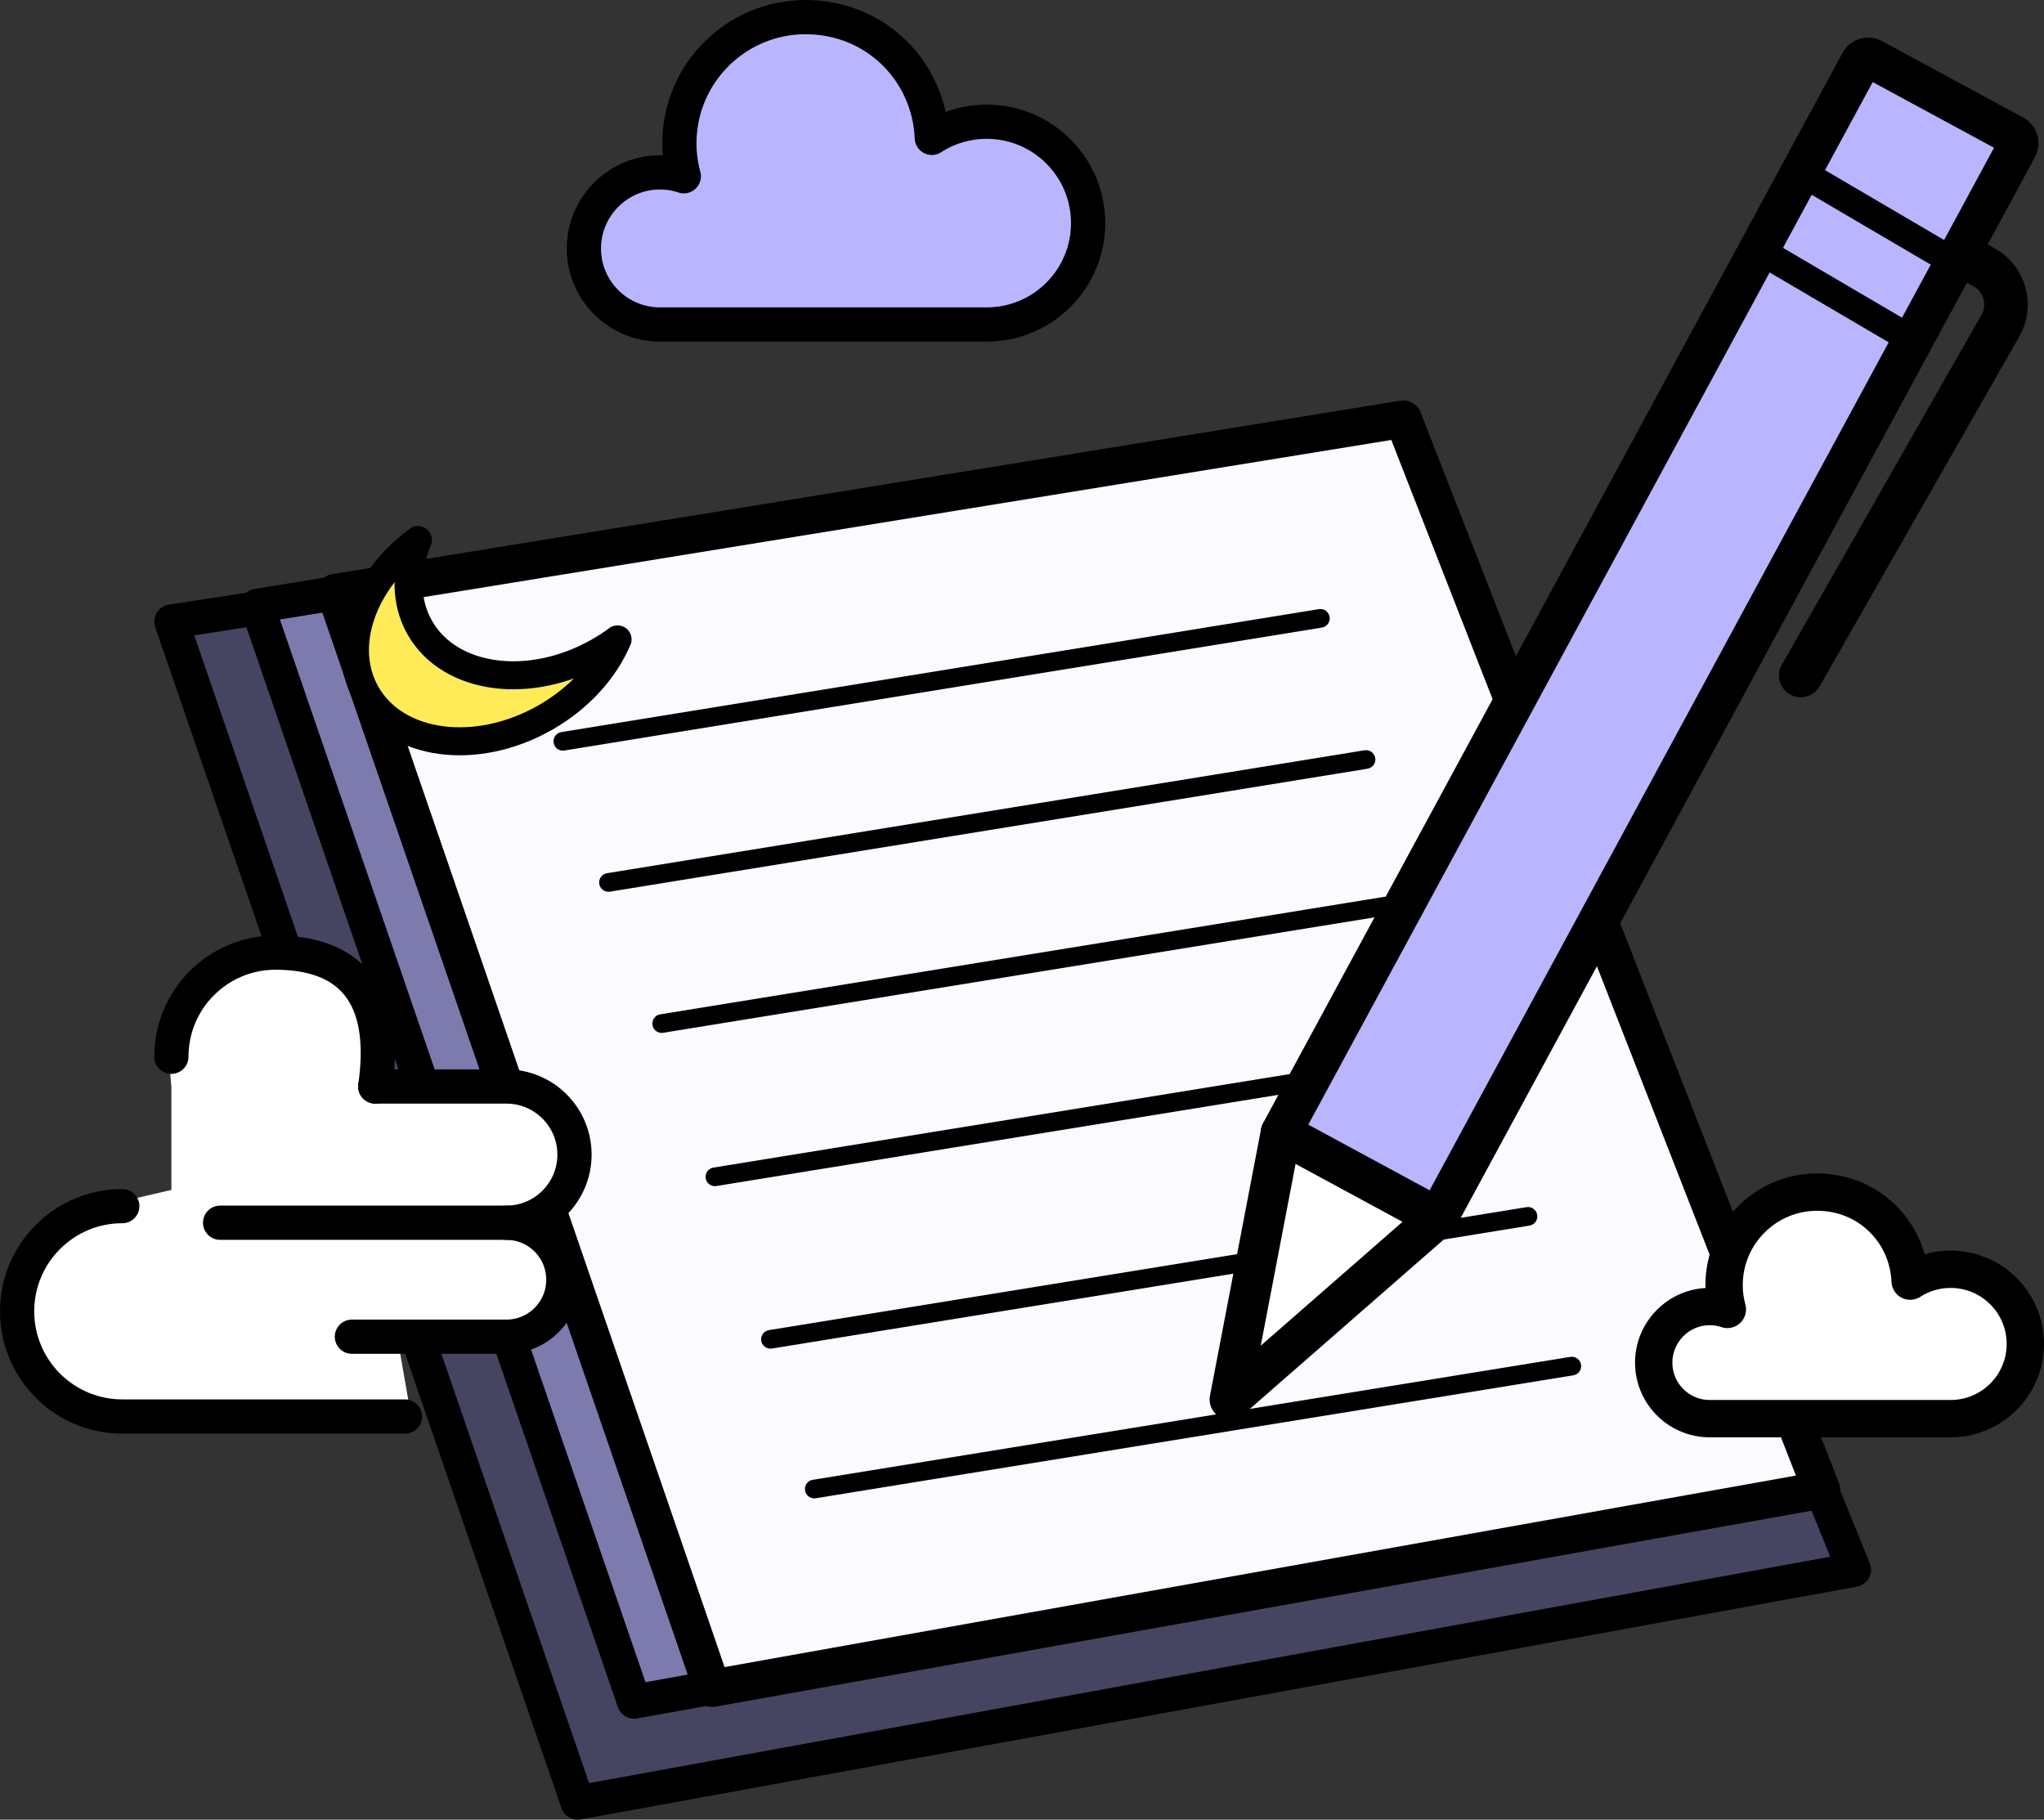 <?xml version="1.0" encoding="UTF-8"?>
<svg id="Layer_2" data-name="Layer 2" xmlns="http://www.w3.org/2000/svg" xmlns:xlink="http://www.w3.org/1999/xlink" viewBox="0 0 656.94 584.84">
  <rect x="0" y="0" width="656.94" height="584.84" fill="#333333" stroke="none"/>
  <defs>
    <style>
      .cls-1 {
        fill: #464561;
      }

      .cls-1, .cls-2, .cls-3, .cls-4, .cls-5, .cls-6, .cls-7, .cls-8, .cls-9, .cls-10, .cls-11, .cls-12, .cls-13 {
        stroke: #000;
        stroke-linecap: round;
        stroke-linejoin: round;
      }

      .cls-1, .cls-3, .cls-4, .cls-8, .cls-12 {
        stroke-width: 11px;
      }

      .cls-2, .cls-14, .cls-4, .cls-5, .cls-10 {
        fill: #fff;
      }

      .cls-2, .cls-13 {
        stroke-width: 12px;
      }

      .cls-3, .cls-11 {
        fill: #b9b5ff;
      }

      .cls-15, .cls-8, .cls-9 {
        fill: none;
      }

      .cls-5, .cls-7 {
        stroke-width: 9px;
      }

      .cls-6 {
        fill: #818bae;
        stroke-width: 6px;
      }

      .cls-7 {
        fill: #ffeb57;
      }

      .cls-9 {
        stroke-width: 14px;
      }

      .cls-10, .cls-11 {
        stroke-width: 13px;
      }

      .cls-12 {
        fill: #7d7bad;
      }

      .cls-13 {
        fill: #fafaff;
      }

      .cls-16 {
        clip-path: url(#clippath);
      }
    </style>
    <clipPath id="clippath">
      <path class="cls-15" d="M333.7,175.83h391.22c1.55,0,2.81,1.26,2.81,2.81v51.72c0,1.55-1.26,2.81-2.81,2.81h-391.22v-57.34h0Z" transform="translate(98.18 573.82) rotate(-61.57)"/>
    </clipPath>
  </defs>
  <g id="Layer_2-2" data-name="Layer 2">
    <g>
      <g>
        <polygon class="cls-1" points="595.85 504.52 185.67 579.34 55.09 199.77 447.78 138.97 595.85 504.52"/>
        <polygon class="cls-12" points="559.26 483.32 203.79 546.88 82.64 194.72 425.89 138.97 559.26 483.32"/>
        <polygon class="cls-13" points="585.46 478.86 228.88 542.61 107.73 190.45 450.99 134.7 585.46 478.86"/>
        <line class="cls-6" x1="180.9" y1="238.25" x2="424.36" y2="198.74"/>
        <line class="cls-6" x1="195.57" y1="283.61" x2="439.03" y2="244.1"/>
        <line class="cls-6" x1="212.67" y1="328.97" x2="456.13" y2="289.46"/>
        <line class="cls-6" x1="229.77" y1="378.22" x2="473.23" y2="338.71"/>
        <line class="cls-6" x1="247.63" y1="430.45" x2="491.09" y2="390.94"/>
        <line class="cls-6" x1="261.71" y1="478.57" x2="505.17" y2="439.06"/>
      </g>
      <g>
        <polygon class="cls-10" points="411.69 364.1 462.12 391.4 395.27 449.8 411.69 364.1"/>
        <path class="cls-11" d="M333.7,175.83h391.22c1.55,0,2.81,1.26,2.81,2.81v51.72c0,1.55-1.26,2.81-2.81,2.81h-391.22v-57.34h0Z" transform="translate(98.18 573.82) rotate(-61.57)"/>
        <g class="cls-16">
          <line class="cls-5" x1="581.21" y1="56.76" x2="624.56" y2="82.2"/>
          <line class="cls-5" x1="568.5" y1="82.2" x2="611.86" y2="107.65"/>
        </g>
        <path class="cls-9" d="M631.08,82.2l6.63,3.72c6.65,3.73,8.98,12.16,5.2,18.78l-64.15,112.39"/>
      </g>
      <path class="cls-3" d="M349.72,71.71c0,17.98-14.6,32.58-32.58,32.58h-105.06c-13.47,0-24.42-10.96-24.42-24.42s10.96-24.47,24.42-24.47c2.68,0,5.27.42,7.69,1.25-.92-3.35-1.42-6.9-1.42-10.58,0-22.42,18.19-40.57,40.57-40.57s39.65,17.23,40.57,38.81c5.1-3.3,11.17-5.19,17.65-5.19,17.98,0,32.58,14.6,32.58,32.58Z"/>
      <path class="cls-2" d="M650.94,431.94c0,13.25-10.76,24.01-24.01,24.01h-77.43c-9.93,0-18-8.08-18-18s8.08-18.03,18-18.03c1.97,0,3.88.31,5.67.92-.68-2.47-1.05-5.09-1.05-7.8,0-16.52,13.41-29.9,29.9-29.9s29.22,12.7,29.9,28.61c3.76-2.44,8.23-3.82,13.01-3.82,13.25,0,24.01,10.76,24.01,24.01Z"/>
      <g>
        <path class="cls-14" d="M55.08,349.2s-2.04-19.94,0-21.52,24.4-20.26,24.4-20.26c0,0,23.83-2.24,24.63-1.26s15.48,18.96,15.48,18.96l3.2,26.61s45.12-.27,46.45,0,12.93,9.28,12.93,9.28l-1.11,23.55-5.35,13.79,2.87,18.51s-7.59,11.95-10.2,11.85-40.69.89-40.69.89l4.45,25.66-94.5-1.29s-25.63-10.95-26.7-11.21-3.26-33.27-3.26-33.27l18.75-18.52,11.48-4.54,17.18-4v-33.23Z"/>
        <path class="cls-4" d="M39.31,387.64c-18.68,0-33.81,15.14-33.81,33.81s15.14,33.81,33.81,33.81h90.87"/>
        <path class="cls-4" d="M55.08,339.63c0-18.48,14.98-33.46,33.46-33.46,23.58,0,36.39,13,32.06,43.03"/>
        <path class="cls-8" d="M113.1,429.61s49.65,0,49.65,0c10.11,0,18.31-8.2,18.31-18.31s-8.2-18.31-18.31-18.31"/>
        <path class="cls-8" d="M70.74,392.98h92.01c12.09,0,21.89-9.8,21.89-21.89s-9.8-21.89-21.89-21.89h-42.15"/>
      </g>
    </g>
    <path class="cls-7" d="M198.48,205.49c-4.1,9.7-12.21,18.87-23.33,25.19-22.15,12.59-47.88,9.12-57.46-7.75-8.66-15.23-1.2-36.17,16.63-49.36-4.05,9.61-4.18,19.74.59,28.14,9.59,16.87,35.31,20.35,57.47,7.76,2.15-1.22,4.19-2.55,6.11-3.97Z"/>
  </g>
</svg>